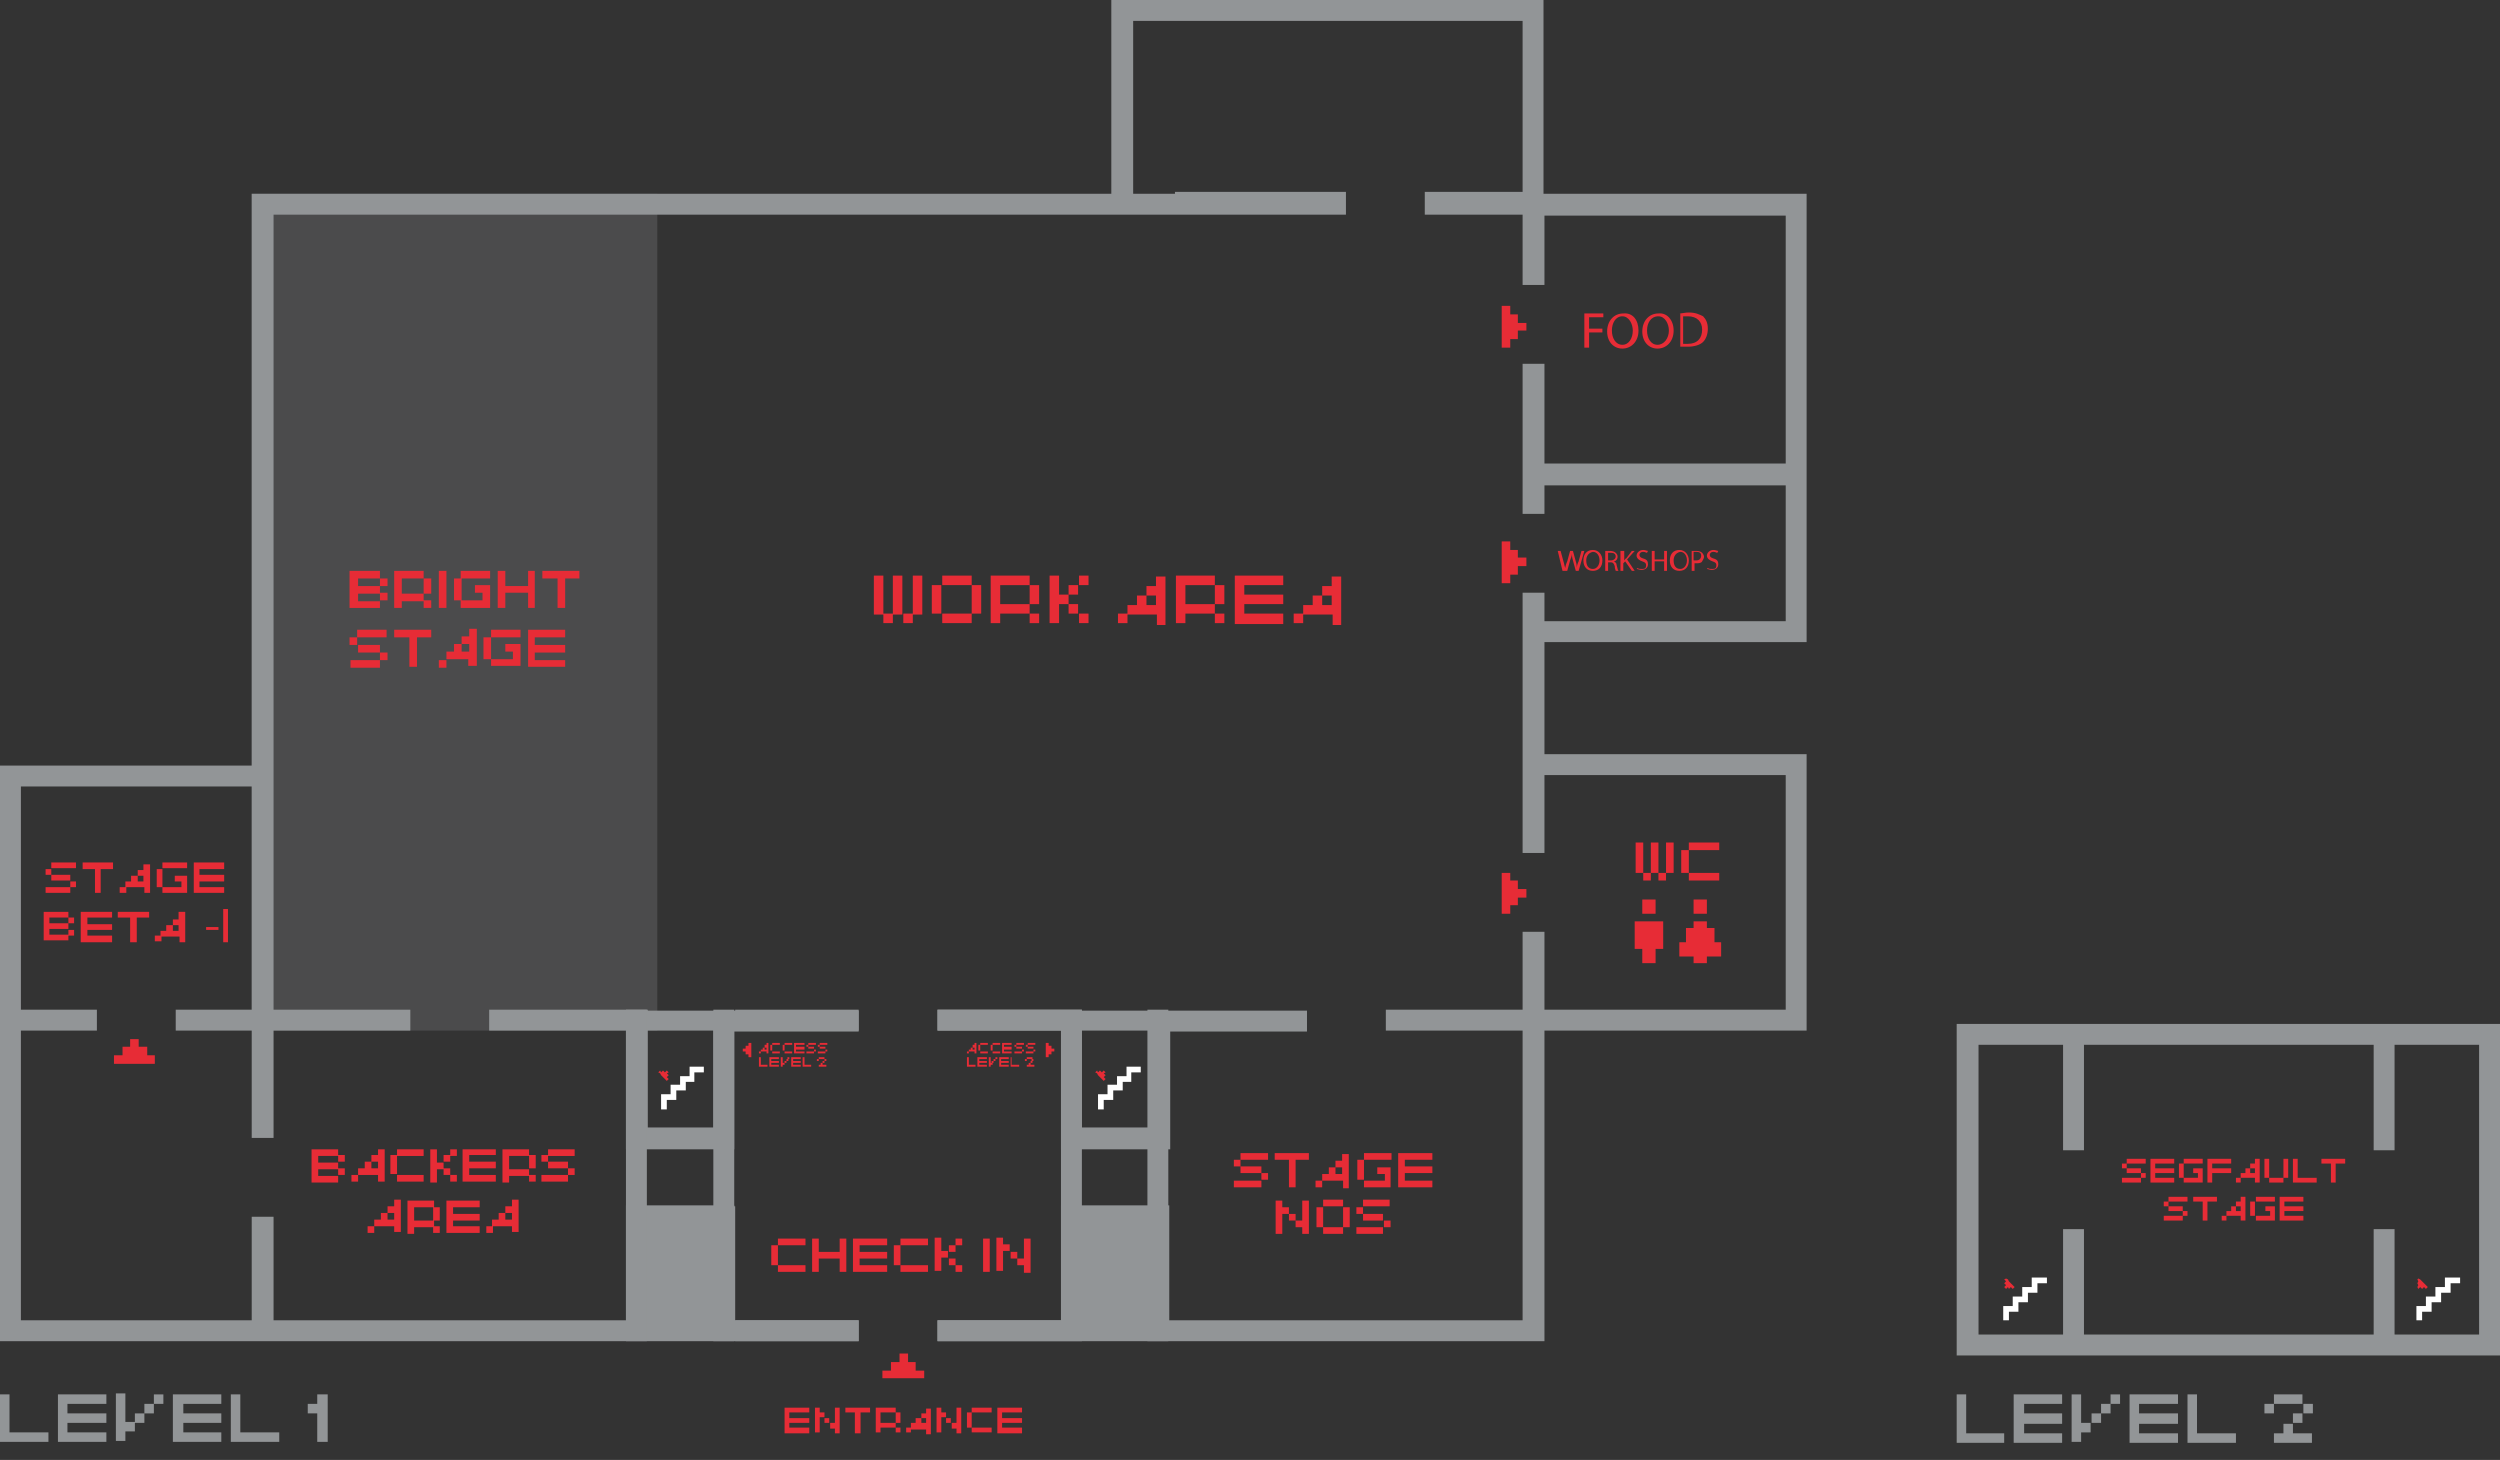 <?xml version="1.0" encoding="utf-8"?>
<!-- Generator: Adobe Illustrator 17.0.0, SVG Export Plug-In . SVG Version: 6.00 Build 0)  -->
<!DOCTYPE svg PUBLIC "-//W3C//DTD SVG 1.0//EN" "http://www.w3.org/TR/2001/REC-SVG-20010904/DTD/svg10.dtd">
<svg version="1.0" id="Layer_1" xmlns="http://www.w3.org/2000/svg" xmlns:xlink="http://www.w3.org/1999/xlink" x="0px" y="0px"
	 width="263.2px" height="153.7px" viewBox="0 0 263.2 153.7" style="enable-background:new 0 0 263.2 153.7;" xml:space="preserve"
	>
<rect x="0" y="0" width="263.2" height="153.7" fill="#333333" stroke="none"/>
<style type="text/css">
	.st0{fill:#929597;}
	.st1{fill:#E72C36;}
	.st2{fill:#FFFFFF;}
	.st3{opacity:0.25;}
	.st4{clip-path:url(#SVGID_2_);}
</style>
<g>
	<polygon class="st0" points="206,151.9 206,146.8 207,146.8 207,150.9 211,150.9 211,151.9 	"/>
</g>
<g>
	<polygon class="st0" points="212,151.9 212,146.8 217.1,146.8 217.1,147.8 213.1,147.8 213.1,148.8 217.1,148.8 217.1,149.9 
		213.1,149.9 213.1,150.9 217.1,150.9 217.1,151.9 	"/>
</g>
<g>
	<path class="st0" d="M218.1,151.9v-5.1h1v3h1v1h-1v1H218.1z M220.2,148.8h1v1h-1V148.8z M221.2,147.8h1v1h-1V147.8z M222.2,146.8h1
		v1h-1V146.8z"/>
</g>
<g>
	<polygon class="st0" points="224.2,151.9 224.2,146.8 229.3,146.8 229.3,147.8 225.2,147.8 225.2,148.8 229.3,148.8 229.3,149.9 
		225.2,149.9 225.2,150.9 229.3,150.9 229.3,151.9 	"/>
</g>
<g>
	<polygon class="st0" points="230.3,151.9 230.3,146.8 231.3,146.8 231.3,150.9 235.4,150.9 235.4,151.9 	"/>
</g>
<g>
	<path class="st0" d="M238.4,147.8h1v1h-1V147.8z M239.4,146.8h3v1h-3V146.8z M239.4,151.9v-1h1v-1h1v1h2v1H239.4z M241.4,148.8h1v1
		h-1V148.8z M242.5,147.8h1v1h-1V147.8z"/>
</g>
<g>
	<path class="st1" d="M227.8,126.5h0.5v0.5h-0.5V126.5z M227.8,128h2v0.5h-2V128z M228.3,126h2v0.5h-2V126z M228.3,127h1.5v0.5h-1.5
		V127z M229.8,127.5h0.5v0.5h-0.5V127.5z"/>
</g>
<g>
	<polygon class="st1" points="231.9,128.5 231.9,126.5 230.9,126.5 230.9,126 233.4,126 233.4,126.5 232.4,126.5 232.4,128.5 	"/>
</g>
<g>
	<path class="st1" d="M233.9,128h0.5v0.5h-0.5V128z M235.9,128.5V128h-1.5v-0.5h0.5V127h0.5v0.5h0.5V127h-0.5v-0.5h0.5V126h0.5v2.5
		H235.9z"/>
</g>
<g>
	<path class="st1" d="M236.9,126.5h0.5v1.5h-0.5V126.5z M237.5,126h2v0.5h-2V126z M237.5,128.5V128h1.5v-0.5h-0.5V127h1v1.5H237.5z"
		/>
</g>
<g>
	<polygon class="st1" points="240,128.5 240,126 242.5,126 242.5,126.5 240.5,126.5 240.5,127 242.5,127 242.5,127.5 240.5,127.5 
		240.5,128 242.5,128 242.5,128.5 	"/>
</g>
<g>
	<path class="st0" d="M261,107.8h-52.8H206v2.2v30.5v2.2h2.2H261h2.2v-2.2V110v-2.2H261z M261,140.5h-8.9v-11.1h-2.2v11.1h-30.5
		v-11.1h-2.2v11.1h-8.9V110h8.9v11.1h2.2V110h30.5v11.1h2.2V110h8.9V140.5z"/>
</g>
<g>
	<polygon class="st2" points="214.5,134.5 213.9,134.5 213.9,135.1 213.9,135.5 213.5,135.5 212.9,135.5 212.9,136.1 212.9,136.5 
		212.5,136.5 212.5,136.5 211.9,136.5 211.9,136.5 211.9,137.1 211.9,137.5 211.5,137.5 210.9,137.5 210.9,138.1 210.9,139 
		211.5,139 211.5,138.1 211.9,138.1 211.9,138.1 212.5,138.1 212.5,138.1 212.5,138.1 212.5,137.1 212.9,137.1 213.5,137.1 
		213.5,137.1 213.5,137.1 213.5,136.1 213.9,136.1 214.5,136.1 214.5,136.1 214.5,135.1 215.5,135.1 215.5,134.5 	"/>
</g>
<g>
	<polygon class="st1" points="211.2,134.9 211,135.1 211.2,135.3 211,135.5 211.2,135.7 211.4,135.5 211.5,135.7 211.7,135.5 
		211.9,135.7 212.1,135.5 211.9,135.3 211.7,135.1 211.5,134.9 211.4,134.7 211.2,134.6 211,134.7 	"/>
</g>
<g>
	<polygon class="st2" points="258,134.5 257.4,134.5 257.4,135.1 257.4,135.5 257,135.5 256.4,135.5 256.4,136.1 256.4,136.5 
		256,136.5 256,136.5 255.4,136.5 255.4,136.5 255.4,137.1 255.4,137.5 255,137.5 254.4,137.5 254.4,138.1 254.4,139 255,139 
		255,138.1 255.4,138.1 255.4,138.1 256,138.1 256,138.1 256,138.1 256,137.1 256.4,137.1 257,137.1 257,137.1 257,137.1 257,136.1 
		257.4,136.1 258,136.1 258,136.1 258,135.1 259,135.1 259,134.5 	"/>
</g>
<g>
	<polygon class="st1" points="254.6,134.9 254.5,135.1 254.6,135.3 254.5,135.5 254.6,135.7 254.8,135.5 255,135.7 255.2,135.5 
		255.4,135.7 255.6,135.5 255.4,135.3 255.2,135.1 255,134.9 254.8,134.7 254.6,134.6 254.5,134.7 	"/>
</g>
<g>
	<path class="st1" d="M223.4,122.5h0.5v0.5h-0.5V122.5z M223.4,124h2v0.5h-2V124z M223.9,122h2v0.5h-2V122z M223.9,123h1.5v0.5h-1.5
		V123z M225.4,123.5h0.5v0.5h-0.5V123.5z"/>
</g>
<g>
	<polygon class="st1" points="226.4,124.5 226.4,122 228.9,122 228.9,122.5 226.9,122.5 226.9,123 228.9,123 228.9,123.5 
		226.9,123.5 226.9,124 228.9,124 228.9,124.5 	"/>
</g>
<g>
	<path class="st1" d="M229.4,122.5h0.5v1.5h-0.5V122.5z M229.9,122h2v0.5h-2V122z M229.9,124.5V124h1.5v-0.5h-0.5V123h1v1.5H229.9z"
		/>
</g>
<g>
	<polygon class="st1" points="232.4,124.5 232.4,122 234.9,122 234.9,122.5 232.9,122.5 232.9,123 234.9,123 234.9,123.5 
		232.9,123.5 232.9,124.5 	"/>
</g>
<g>
	<path class="st1" d="M235.4,124h0.5v0.5h-0.5V124z M235.9,124v-0.5h0.5V123h0.5v0.5h0.5V123h-0.5v-0.5h0.5V122h0.5v2.5h-0.5V124
		H235.9z"/>
</g>
<g>
	<path class="st1" d="M238.4,122h0.5v2h-0.5V122z M238.9,124h1.5v0.5h-1.5V124z M240.4,122h0.5v2h-0.5V122z"/>
</g>
<g>
	<polygon class="st1" points="241.4,124.5 241.4,122 241.9,122 241.9,124 243.9,124 243.9,124.5 	"/>
</g>
<g>
	<polygon class="st1" points="244.4,122.5 244.4,122 246.9,122 246.9,122.5 245.9,122.5 245.9,124.5 245.4,124.5 245.4,122.5 	"/>
</g>
<g>
	<polygon class="st0" points="0,151.8 0,146.8 1,146.8 1,150.8 5.1,150.8 5.1,151.8 	"/>
</g>
<g>
	<polygon class="st0" points="6.1,151.8 6.1,146.8 11.2,146.8 11.2,147.8 7.1,147.8 7.1,148.8 11.2,148.8 11.2,149.8 7.1,149.8 
		7.1,150.8 11.2,150.8 11.2,151.8 	"/>
</g>
<g>
	<path class="st0" d="M12.2,151.8v-5.1h1v3h1v1h-1v1H12.2z M14.2,148.8h1v1h-1V148.8z M15.2,147.8h1v1h-1V147.8z M16.2,146.8h1v1h-1
		V146.8z"/>
</g>
<g>
	<polygon class="st0" points="18.2,151.8 18.2,146.8 23.3,146.8 23.3,147.8 19.3,147.8 19.3,148.8 23.3,148.8 23.3,149.8 
		19.3,149.8 19.3,150.8 23.3,150.8 23.3,151.8 	"/>
</g>
<g>
	<polygon class="st0" points="24.3,151.8 24.3,146.8 25.3,146.8 25.3,150.8 29.4,150.8 29.4,151.8 	"/>
</g>
<g>
	<polygon class="st0" points="32.4,148.8 32.4,147.8 33.4,147.8 33.4,146.8 34.5,146.8 34.5,151.8 33.4,151.8 33.4,148.8 	"/>
</g>
<g>
	<path class="st1" d="M101.8,110.7h0.2v0.2h-0.2V110.7z M102,110.7v-0.2h0.2v-0.2h0.2v0.2h0.2v-0.2h-0.2V110h0.2v-0.2h0.2v1.1h-0.2
		v-0.2H102z"/>
</g>
<g>
	<path class="st1" d="M103,110h0.2v0.6H103V110z M103.2,109.8h0.8v0.2h-0.8V109.8z M103.2,110.7h0.8v0.2h-0.8V110.7z"/>
</g>
<g>
	<path class="st1" d="M104.3,110h0.2v0.6h-0.2V110z M104.5,109.8h0.8v0.2h-0.8V109.8z M104.5,110.7h0.8v0.2h-0.8V110.7z"/>
</g>
<g>
	<polygon class="st1" points="105.5,110.9 105.5,109.8 106.5,109.8 106.5,110 105.7,110 105.7,110.2 106.5,110.2 106.5,110.5 
		105.7,110.5 105.7,110.7 106.5,110.7 106.5,110.9 	"/>
</g>
<g>
	<path class="st1" d="M106.8,110h0.2v0.2h-0.2V110z M106.8,110.7h0.8v0.2h-0.8V110.7z M107,109.8h0.8v0.2H107V109.8z M107,110.2h0.6
		v0.2H107V110.2z M107.6,110.5h0.2v0.2h-0.2V110.5z"/>
</g>
<g>
	<path class="st1" d="M108,110h0.2v0.2H108V110z M108,110.7h0.8v0.2H108V110.7z M108.2,109.8h0.8v0.2h-0.8V109.8z M108.2,110.2h0.6
		v0.2h-0.6V110.2z M108.8,110.5h0.2v0.2h-0.2V110.5z"/>
</g>
<g>
	<polygon class="st1" points="101.8,112.3 101.8,111.3 102,111.3 102,112.1 102.7,112.1 102.7,112.3 	"/>
</g>
<g>
	<polygon class="st1" points="102.9,112.3 102.9,111.3 103.9,111.3 103.9,111.5 103.1,111.5 103.1,111.7 103.9,111.7 103.9,111.9 
		103.1,111.9 103.1,112.1 103.9,112.1 103.9,112.3 	"/>
</g>
<g>
	<path class="st1" d="M104.1,112.3v-1h0.2v0.6h0.2v0.2h-0.2v0.2H104.1z M104.4,111.7h0.2v0.2h-0.2V111.7z M104.6,111.5h0.2v0.2h-0.2
		V111.5z M104.8,111.3h0.2v0.2h-0.2V111.3z"/>
</g>
<g>
	<polygon class="st1" points="105.2,112.3 105.2,111.3 106.2,111.3 106.2,111.5 105.4,111.5 105.4,111.7 106.2,111.7 106.2,111.9 
		105.4,111.9 105.4,112.1 106.2,112.1 106.2,112.3 	"/>
</g>
<g>
	<polygon class="st1" points="106.4,112.3 106.4,111.3 106.5,111.3 106.5,112.1 107.3,112.1 107.3,112.3 	"/>
</g>
<g>
	<path class="st1" d="M107.9,111.5h0.2v0.2h-0.2V111.5z M108.1,111.3h0.6v0.2h-0.6V111.3z M108.1,112.3v-0.2h0.2v-0.2h0.2v0.2h0.4
		v0.2H108.1z M108.5,111.7h0.2v0.2h-0.2V111.7z M108.6,111.5h0.2v0.2h-0.2V111.5z"/>
</g>
<g class="st3">
	<g>
		<defs>
			<rect id="SVGID_1_" x="26.5" y="20.4" width="42.7" height="88.1"/>
		</defs>
		<clipPath id="SVGID_2_">
			<use xlink:href="#SVGID_1_"  style="overflow:visible;"/>
		</clipPath>
		<g class="st4">
			<rect x="26.5" y="20.4" class="st0" width="42.7" height="88.1"/>
		</g>
	</g>
</g>
<g>
	<path class="st1" d="M36.8,64v-3.9H40v0.8h-2.3v0.8H40v0.8h-2.3v0.8H40V64H36.8z M40,60.9h0.8v0.8H40V60.9z M40,62.4h0.8v0.8H40
		V62.4z"/>
</g>
<g>
	<path class="st1" d="M41.5,64v-3.9h3.1v0.8h-2.3v1.6h2.3v0.8h-2.3V64H41.5z M44.6,60.9h0.8v1.6h-0.8V60.9z M44.6,63.2h0.8V64h-0.8
		V63.2z"/>
</g>
<g>
	<rect x="46.2" y="60.1" class="st1" width="0.8" height="3.9"/>
</g>
<g>
	<path class="st1" d="M47.8,60.9h0.8v2.3h-0.8V60.9z M48.5,60.1h3.1v0.8h-3.1V60.1z M48.5,64v-0.8h2.3v-0.8h-0.8v-0.8h1.6V64H48.5z"
		/>
</g>
<g>
	<polygon class="st1" points="52.4,64 52.4,60.1 53.2,60.1 53.2,61.7 55.6,61.7 55.6,60.1 56.3,60.1 56.3,64 55.6,64 55.6,62.4 
		53.2,62.4 53.2,64 	"/>
</g>
<g>
	<polygon class="st1" points="58.7,64 58.7,60.9 57.1,60.9 57.1,60.1 61,60.1 61,60.9 59.5,60.9 59.5,64 	"/>
</g>
<g>
	<path class="st1" d="M36.8,67.1h0.8v0.8h-0.8V67.1z M36.8,69.5H40v0.8h-3.1V69.5z M37.6,66.3h3.1v0.8h-3.1V66.3z M37.6,67.9H40v0.8
		h-2.3V67.9z M40,68.7h0.8v0.8H40V68.7z"/>
</g>
<g>
	<polygon class="st1" points="43.1,70.2 43.1,67.1 41.5,67.1 41.5,66.3 45.4,66.3 45.4,67.1 43.9,67.1 43.9,70.2 	"/>
</g>
<g>
	<path class="st1" d="M46.2,69.5H47v0.8h-0.8V69.5z M49.3,70.2v-0.8H47v-0.8h0.8v-0.8h0.8v0.8h0.8v-0.8h-0.8v-0.8h0.8v-0.8h0.8v3.9
		H49.3z"/>
</g>
<g>
	<path class="st1" d="M50.9,67.1h0.8v2.3h-0.8V67.1z M51.7,66.3h3.1v0.8h-3.1V66.3z M51.7,70.2v-0.8H54v-0.8h-0.8v-0.8h1.6v2.3H51.7
		z"/>
</g>
<g>
	<polygon class="st1" points="55.6,70.2 55.6,66.3 59.5,66.3 59.5,67.1 56.3,67.1 56.3,67.9 59.5,67.9 59.5,68.7 56.3,68.7 
		56.3,69.5 59.5,69.5 59.5,70.2 	"/>
</g>
<g>
	<path class="st1" d="M92,60.6h1v4.1h-1V60.6z M93,64.6h1v1h-1V64.6z M94,60.6h1v4.1h-1V60.6z M95.1,64.6h1v1h-1V64.6z M96.1,60.6h1
		v4.1h-1V60.6z"/>
</g>
<g>
	<path class="st1" d="M98.1,61.6h1v3h-1V61.6z M99.2,60.6h3.1v1h-3.1V60.6z M99.2,64.6h3.1v1h-3.1V64.6z M102.3,61.6h1v3h-1V61.6z"
		/>
</g>
<g>
	<path class="st1" d="M104.3,65.7v-5.1h4.1v1h-3.1v2h3.1v1h-3.1v1H104.3z M108.4,61.6h1v2h-1V61.6z M108.4,64.6h1v1h-1V64.6z"/>
</g>
<g>
	<path class="st1" d="M110.5,65.7v-5.1h1v2h1v1h-1v2H110.5z M112.5,61.6h1v1h-1V61.6z M112.5,63.6h1v1h-1V63.6z M113.6,60.6h1v1h-1
		V60.6z M113.6,64.6h1v1h-1V64.6z"/>
</g>
<g>
	<path class="st1" d="M117.7,64.6h1v1h-1V64.6z M121.8,65.7v-1h-3.1v-1h1v-1h1v1h1v-1h-1v-1h1v-1h1v5.1H121.8z"/>
</g>
<g>
	<path class="st1" d="M123.8,65.7v-5.1h4.1v1h-3.1v2h3.1v1h-3.1v1H123.8z M127.9,61.6h1v2h-1V61.6z M127.9,64.6h1v1h-1V64.6z"/>
</g>
<g>
	<polygon class="st1" points="130,65.7 130,60.6 135.1,60.6 135.1,61.6 131,61.6 131,62.6 135.1,62.6 135.1,63.6 131,63.6 131,64.6 
		135.1,64.6 135.1,65.7 	"/>
</g>
<g>
	<path class="st1" d="M136.2,64.6h1v1h-1V64.6z M140.3,65.7v-1h-3.1v-1h1v-1h1v1h1v-1h-1v-1h1v-1h1v5.1H140.3z"/>
</g>
<g>
	<path class="st1" d="M129.9,122.1h0.7v0.7h-0.7V122.1z M129.9,124.3h2.9v0.7h-2.9V124.3z M130.6,121.4h2.9v0.7h-2.9V121.4z
		 M130.6,122.8h2.2v0.7h-2.2V122.8z M132.8,123.5h0.7v0.7h-0.7V123.5z"/>
</g>
<g>
	<polygon class="st1" points="135.7,125 135.7,122.1 134.2,122.1 134.2,121.4 137.8,121.4 137.8,122.1 136.4,122.1 136.4,125 	"/>
</g>
<g>
	<path class="st1" d="M138.5,124.3h0.7v0.7h-0.7V124.3z M141.4,125v-0.7h-2.2v-0.7h0.7v-0.7h0.7v0.7h0.7v-0.7h-0.7v-0.7h0.7v-0.7
		h0.7v3.6H141.4z"/>
</g>
<g>
	<path class="st1" d="M142.9,122.1h0.7v2.1h-0.7V122.1z M143.6,121.4h2.9v0.7h-2.9V121.4z M143.6,125v-0.7h2.2v-0.7H145v-0.7h1.4
		v2.1H143.6z"/>
</g>
<g>
	<polygon class="st1" points="147.2,125 147.2,121.4 150.8,121.4 150.8,122.1 147.9,122.1 147.9,122.8 150.8,122.8 150.8,123.5 
		147.9,123.5 147.9,124.3 150.8,124.3 150.8,125 	"/>
</g>
<g>
	<path class="st1" d="M81.2,131.1h0.7v2.1h-0.7V131.1z M81.9,130.4h2.9v0.7h-2.9V130.4z M81.9,133.2h2.9v0.7h-2.9V133.2z"/>
</g>
<g>
	<polygon class="st1" points="85.5,133.9 85.5,130.4 86.2,130.4 86.2,131.8 88.4,131.8 88.4,130.4 89.1,130.4 89.1,133.9 
		88.4,133.9 88.4,132.5 86.2,132.5 86.2,133.9 	"/>
</g>
<g>
	<polygon class="st1" points="89.8,133.9 89.8,130.4 93.4,130.4 93.4,131.1 90.5,131.1 90.5,131.8 93.4,131.8 93.4,132.5 
		90.5,132.5 90.5,133.2 93.4,133.2 93.4,133.9 	"/>
</g>
<g>
	<path class="st1" d="M94.1,131.1h0.7v2.1h-0.7V131.1z M94.8,130.4h2.9v0.7h-2.9V130.4z M94.8,133.2h2.9v0.7h-2.9V133.2z"/>
</g>
<g>
	<path class="st1" d="M98.4,133.9v-3.6h0.7v1.4h0.7v0.7h-0.7v1.4H98.4z M99.9,131.1h0.7v0.7h-0.7V131.1z M99.9,132.5h0.7v0.7h-0.7
		V132.5z M100.6,130.4h0.7v0.7h-0.7V130.4z M100.6,133.2h0.7v0.7h-0.7V133.2z"/>
</g>
<g>
	<rect x="103.5" y="130.4" class="st1" width="0.7" height="3.5"/>
</g>
<g>
	<path class="st1" d="M104.9,133.9v-3.6h0.7v0.7h0.7v0.7h-0.7v2.1H104.9z M106.4,131.8h0.7v0.7h-0.7V131.8z M107.8,133.9v-0.7h-0.7
		v-0.7h0.7v-2.1h0.7v3.6H107.8z"/>
</g>
<g>
	<path class="st1" d="M32.8,124.4V121h2.8v0.7h-2.1v0.7h2.1v0.7h-2.1v0.7h2.1v0.7H32.8z M35.6,121.6h0.7v0.7h-0.7V121.6z M35.6,123
		h0.7v0.7h-0.7V123z"/>
</g>
<g>
	<path class="st1" d="M37,123.7h0.7v0.7H37V123.7z M39.8,124.4v-0.7h-2.1V123h0.7v-0.7h0.7v0.7h0.7v-0.7h-0.7v-0.7h0.7V121h0.7v3.4
		H39.8z"/>
</g>
<g>
	<path class="st1" d="M41.1,121.6h0.7v2h-0.7V121.6z M41.8,121h2.8v0.7h-2.8V121z M41.8,123.7h2.8v0.7h-2.8V123.7z"/>
</g>
<g>
	<path class="st1" d="M45.3,124.4V121H46v1.4h0.7v0.7H46v1.4H45.3z M46.7,121.6h0.7v0.7h-0.7V121.6z M46.7,123h0.7v0.7h-0.7V123z
		 M47.4,121h0.7v0.7h-0.7V121z M47.4,123.7h0.7v0.7h-0.7V123.7z"/>
</g>
<g>
	<polygon class="st1" points="48.7,124.4 48.7,121 52.2,121 52.2,121.6 49.4,121.6 49.4,122.3 52.2,122.3 52.2,123 49.4,123 
		49.4,123.7 52.2,123.7 52.2,124.4 	"/>
</g>
<g>
	<path class="st1" d="M52.9,124.4V121h2.8v0.7h-2.1v1.4h2.1v0.7h-2.1v0.7H52.9z M55.7,121.6h0.7v1.4h-0.7V121.6z M55.7,123.7h0.7
		v0.7h-0.7V123.7z"/>
</g>
<g>
	<path class="st1" d="M57,121.6h0.7v0.7H57V121.6z M57,123.7h2.8v0.7H57V123.7z M57.7,121h2.8v0.7h-2.8V121z M57.7,122.3h2.1v0.7
		h-2.1V122.3z M59.8,123h0.7v0.7h-0.7V123z"/>
</g>
<g>
	<path class="st1" d="M38.7,129.1h0.7v0.7h-0.7V129.1z M41.5,129.8v-0.7h-2.1v-0.7h0.7v-0.7h0.7v0.7h0.7v-0.7h-0.7v-0.7h0.7v-0.7
		h0.7v3.4H41.5z"/>
</g>
<g>
	<path class="st1" d="M42.9,129.8v-3.4h2.8v0.7h-2.1v1.4h2.1v0.7h-2.1v0.7H42.9z M45.6,127.1h0.7v1.4h-0.7V127.1z M45.6,129.1h0.7
		v0.7h-0.7V129.1z"/>
</g>
<g>
	<polygon class="st1" points="47,129.8 47,126.4 50.5,126.4 50.5,127.1 47.7,127.1 47.7,127.8 50.5,127.8 50.5,128.5 47.7,128.5 
		47.7,129.1 50.5,129.1 50.5,129.8 	"/>
</g>
<g>
	<path class="st1" d="M51.2,129.1h0.7v0.7h-0.7V129.1z M53.9,129.8v-0.7h-2.1v-0.7h0.7v-0.7h0.7v0.7h0.7v-0.7h-0.7v-0.7h0.7v-0.7
		h0.7v3.4H53.9z"/>
</g>
<g>
	<path class="st0" d="M113.9,106.3H98.7v2.2h13V121h11.5v-12.4h14.4v-2.2h-16.7H113.9z M120.9,118.7h-7v-10.2h7V118.7z"/>
</g>
<g>
	<path class="st0" d="M68.2,106.3H51.5v2.2h14.4V121h11.4v-12.4h13.1v-2.2H75.1H68.2z M75.1,118.7h-6.9v-10.2h6.9V118.7z"/>
</g>
<g>
	<path class="st1" d="M172.2,88.7h0.8v3.2h-0.8V88.7z M173,91.9h0.8v0.8H173V91.9z M173.8,88.7h0.8v3.2h-0.8V88.7z M174.6,91.9h0.8
		v0.8h-0.8V91.9z M175.4,88.7h0.8v3.2h-0.8V88.7z"/>
</g>
<g>
	<path class="st1" d="M177,89.5h0.8v2.4H177V89.5z M177.8,88.7h3.2v0.8h-3.2V88.7z M177.8,91.9h3.2v0.8h-3.2V91.9z"/>
</g>
<g>
	<polygon class="st1" points="173.6,97 172.9,97 172.1,97 172.1,97.7 172.1,98.4 172.1,99.2 172.1,99.9 172.9,99.9 172.9,100.7 
		172.9,101.4 173.6,101.4 174.3,101.4 174.3,100.7 174.3,99.9 175.1,99.9 175.1,99.2 175.1,98.4 175.1,97.7 175.1,97 174.3,97 	"/>
</g>
<g>
	<polygon class="st1" points="174.3,96.2 174.3,95.5 174.3,94.7 173.6,94.7 172.9,94.7 172.9,95.5 172.9,96.2 173.6,96.2 	"/>
</g>
<g>
	<polygon class="st1" points="179.7,96.2 179.7,95.5 179.7,94.7 179,94.7 178.3,94.7 178.3,95.5 178.3,96.2 179,96.2 	"/>
</g>
<g>
	<polygon class="st1" points="180.5,99.2 180.5,98.4 180.5,97.7 179.7,97.7 179.7,97 179,97 178.3,97 178.3,97.7 177.5,97.7 
		177.5,98.4 177.5,99.2 176.8,99.2 176.8,99.9 176.8,100.7 177.5,100.7 178.3,100.7 178.3,101.4 179,101.4 179.7,101.4 179.7,100.7 
		180.5,100.7 181.2,100.7 181.2,99.9 181.2,99.2 	"/>
</g>
<g>
	<polygon class="st2" points="73.1,112.3 72.6,112.3 72.6,112.9 72.6,113.3 72.2,113.3 71.6,113.3 71.6,113.9 71.6,114.2 
		71.2,114.2 71.2,114.2 70.6,114.2 70.6,114.2 70.6,114.8 70.6,115.2 70.2,115.2 69.6,115.2 69.6,115.8 69.6,116.8 70.2,116.8 
		70.2,115.8 70.6,115.8 70.6,115.8 71.1,115.8 71.2,115.8 71.2,115.8 71.2,114.8 71.6,114.8 72.1,114.8 72.1,114.8 72.2,114.8 
		72.2,113.9 72.6,113.9 73.1,113.9 73.1,113.9 73.1,112.9 74.1,112.9 74.1,112.3 	"/>
</g>
<g>
	<polygon class="st1" points="70.2,113.4 70.4,113.2 70.2,113 70.4,112.9 70.2,112.7 70,112.9 69.8,112.7 69.6,112.9 69.5,112.7 
		69.3,112.9 69.5,113 69.6,113.2 69.8,113.4 70,113.6 70.2,113.8 70.4,113.6 	"/>
</g>
<g>
	<polygon class="st2" points="119.1,112.3 118.6,112.3 118.6,112.9 118.6,113.3 118.2,113.3 117.6,113.3 117.6,113.9 117.6,114.2 
		117.2,114.2 117.2,114.2 116.6,114.2 116.6,114.2 116.6,114.8 116.6,115.2 116.2,115.2 115.6,115.2 115.6,115.8 115.6,116.8 
		116.2,116.8 116.2,115.8 116.6,115.8 116.6,115.8 117.1,115.8 117.2,115.8 117.2,115.8 117.2,114.8 117.6,114.8 118.1,114.8 
		118.1,114.8 118.2,114.8 118.2,113.9 118.6,113.9 119.1,113.9 119.1,113.9 119.1,112.9 120.1,112.9 120.1,112.3 	"/>
</g>
<g>
	<polygon class="st1" points="116.2,113.4 116.4,113.2 116.2,113 116.4,112.9 116.2,112.7 116,112.9 115.8,112.7 115.6,112.9 
		115.5,112.7 115.3,112.9 115.5,113 115.6,113.2 115.8,113.4 116,113.6 116.2,113.8 116.4,113.6 	"/>
</g>
<g>
	<path class="st1" d="M4.8,91.5h0.6v0.6H4.8V91.5z M4.8,93.4h2.6V94H4.8V93.4z M5.4,90.8H8v0.6H5.4V90.8z M5.4,92.1h2v0.6h-2V92.1z
		 M7.4,92.8H8v0.6H7.4V92.8z"/>
</g>
<g>
	<polygon class="st1" points="10,94 10,91.5 8.7,91.5 8.7,90.8 11.9,90.8 11.9,91.5 10.6,91.5 10.6,94 	"/>
</g>
<g>
	<path class="st1" d="M12.6,93.4h0.7V94h-0.7V93.4z M15.2,94v-0.6h-2v-0.6h0.6v-0.6h0.7v0.6h0.6v-0.6h-0.6v-0.6h0.6v-0.6h0.7V94
		H15.2z"/>
</g>
<g>
	<path class="st1" d="M16.5,91.5h0.6v1.9h-0.6V91.5z M17.1,90.8h2.6v0.6h-2.6V90.8z M17.1,94v-0.6h2v-0.6h-0.7v-0.6h1.3V94H17.1z"/>
</g>
<g>
	<polygon class="st1" points="20.4,94 20.4,90.8 23.6,90.8 23.6,91.5 21,91.5 21,92.1 23.6,92.1 23.6,92.8 21,92.8 21,93.4 
		23.6,93.4 23.6,94 	"/>
</g>
<g>
	<path class="st1" d="M4.6,99.2V96h2.6v0.6h-2v0.6h2v0.6h-2v0.6h2v0.6H4.6z M7.2,96.6h0.6v0.6H7.2V96.6z M7.2,97.9h0.6v0.6H7.2V97.9
		z"/>
</g>
<g>
	<polygon class="st1" points="8.5,99.2 8.5,96 11.8,96 11.8,96.6 9.2,96.6 9.2,97.3 11.8,97.3 11.8,97.9 9.2,97.9 9.2,98.5 
		11.8,98.5 11.8,99.2 	"/>
</g>
<g>
	<polygon class="st1" points="13.7,99.2 13.7,96.6 12.4,96.6 12.4,96 15.7,96 15.7,96.6 14.4,96.6 14.4,99.2 	"/>
</g>
<g>
	<path class="st1" d="M16.3,98.5H17v0.6h-0.7V98.5z M18.9,99.2v-0.6h-2v-0.6h0.6v-0.6h0.7v0.6h0.6v-0.6h-0.6v-0.6h0.6V96h0.7v3.2
		H18.9z"/>
</g>
<g>
	<rect x="21.7" y="97.6" class="st1" width="1.3" height="0.3"/>
</g>
<g>
	<rect x="23.5" y="95.7" class="st1" width="0.5" height="3.5"/>
</g>
<g>
	<polygon class="st1" points="82.6,150.9 82.6,148.2 85.2,148.2 85.2,148.7 83.1,148.7 83.1,149.3 85.2,149.3 85.2,149.8 
		83.1,149.8 83.1,150.3 85.2,150.3 85.2,150.9 	"/>
</g>
<g>
	<path class="st1" d="M87.4,150.3v-0.5h0.5v-1.6h0.5v2.7h-0.5v-0.5H87.4z M86.8,149.3h0.5v0.5h-0.5V149.3z M85.8,150.9v-2.7h0.5v0.5
		h0.5v0.5h-0.5v1.6H85.8z"/>
</g>
<g>
	<polygon class="st1" points="89,148.7 89,148.2 91.6,148.2 91.6,148.7 90.6,148.7 90.6,150.9 90,150.9 90,148.7 	"/>
</g>
<g>
	<path class="st1" d="M94.3,150.3h0.5v0.5h-0.5V150.3z M94.3,148.7h0.5v1.1h-0.5V148.7z M92.2,150.9v-2.7h2.1v0.5h-1.6v1.1h1.6v0.5
		h-1.6v0.5H92.2z"/>
</g>
<g>
	<path class="st1" d="M95.9,150.3v-0.5h0.5v-0.5H97v0.5h0.5v-0.5H97v-0.5h0.5v-0.5H98v2.7h-0.5v-0.5H95.9z M95.4,150.3h0.5v0.5h-0.5
		V150.3z"/>
</g>
<g>
	<path class="st1" d="M100.2,150.3v-0.5h0.5v-1.6h0.5v2.7h-0.5v-0.5H100.2z M99.6,149.3h0.5v0.5h-0.5V149.3z M98.6,150.9v-2.7h0.5
		v0.5h0.5v0.5h-0.5v1.6H98.6z"/>
</g>
<g>
	<path class="st1" d="M102.3,150.3h2.1v0.5h-2.1V150.3z M102.3,148.2h2.1v0.5h-2.1V148.2z M101.8,148.7h0.5v1.6h-0.5V148.7z"/>
</g>
<g>
	<polygon class="st1" points="105,150.9 105,148.2 107.6,148.2 107.6,148.7 105.5,148.7 105.5,149.3 107.6,149.3 107.6,149.8 
		105.5,149.8 105.5,150.3 107.6,150.3 107.6,150.9 	"/>
</g>
<g>
	<polygon class="st1" points="96.4,144.3 96.4,143.4 95.6,143.4 95.6,142.5 94.7,142.5 94.7,143.4 93.8,143.4 93.8,144.3 
		92.9,144.3 92.9,145.1 93.8,145.1 94.7,145.1 95.6,145.1 96.4,145.1 97.3,145.1 97.3,144.3 	"/>
</g>
<g>
	<polygon class="st1" points="159,95.3 159.8,95.3 159.8,94.5 160.7,94.5 160.7,93.6 159.8,93.6 159.8,92.7 159,92.7 159,91.9 
		158.1,91.9 158.1,92.7 158.1,93.6 158.1,94.5 158.1,95.3 158.1,96.2 159,96.2 	"/>
</g>
<g>
	<polygon class="st1" points="110.4,111 110.7,111 110.7,110.7 111,110.7 111,110.4 110.7,110.4 110.7,110.1 110.4,110.1 
		110.4,109.8 110.1,109.8 110.1,110.1 110.1,110.4 110.1,110.7 110.1,111 110.1,111.3 110.4,111.3 	"/>
</g>
<g>
	<path class="st1" d="M79.9,110.7h0.2v0.2h-0.2V110.7z M80.1,110.7v-0.2h0.2v-0.2h0.2v0.2h0.2v-0.2h-0.2V110h0.2v-0.2h0.2v1.1h-0.2
		v-0.2H80.1z"/>
</g>
<g>
	<path class="st1" d="M81.1,110h0.2v0.6h-0.2V110z M81.3,109.8h0.8v0.2h-0.8V109.8z M81.3,110.7h0.8v0.2h-0.8V110.7z"/>
</g>
<g>
	<path class="st1" d="M82.4,110h0.2v0.6h-0.2V110z M82.6,109.8h0.8v0.2h-0.8V109.8z M82.6,110.7h0.8v0.2h-0.8V110.7z"/>
</g>
<g>
	<polygon class="st1" points="83.6,110.9 83.6,109.8 84.7,109.8 84.7,110 83.8,110 83.8,110.2 84.7,110.2 84.7,110.5 83.8,110.5 
		83.8,110.7 84.7,110.7 84.7,110.9 	"/>
</g>
<g>
	<path class="st1" d="M84.9,110h0.2v0.2h-0.2V110z M84.9,110.7h0.8v0.2h-0.8V110.7z M85.1,109.8h0.8v0.2h-0.8V109.8z M85.1,110.2
		h0.6v0.2h-0.6V110.2z M85.7,110.5h0.2v0.2h-0.2V110.5z"/>
</g>
<g>
	<path class="st1" d="M86.1,110h0.2v0.2h-0.2V110z M86.1,110.7h0.8v0.2h-0.8V110.7z M86.3,109.8h0.8v0.2h-0.8V109.8z M86.3,110.2
		h0.6v0.2h-0.6V110.2z M86.9,110.5h0.2v0.2h-0.2V110.5z"/>
</g>
<g>
	<polygon class="st1" points="79.9,112.3 79.9,111.3 80.1,111.3 80.1,112.1 80.8,112.1 80.8,112.3 	"/>
</g>
<g>
	<polygon class="st1" points="81,112.3 81,111.3 82,111.3 82,111.5 81.2,111.5 81.2,111.7 82,111.7 82,111.9 81.2,111.9 81.2,112.1 
		82,112.1 82,112.3 	"/>
</g>
<g>
	<path class="st1" d="M82.2,112.3v-1h0.2v0.6h0.2v0.2h-0.2v0.2H82.2z M82.6,111.7h0.2v0.2h-0.2V111.7z M82.8,111.5h0.2v0.2h-0.2
		V111.5z M82.9,111.3h0.2v0.2h-0.2V111.3z"/>
</g>
<g>
	<polygon class="st1" points="83.3,112.3 83.3,111.3 84.3,111.3 84.3,111.5 83.5,111.5 83.5,111.7 84.3,111.7 84.3,111.9 
		83.5,111.9 83.5,112.1 84.3,112.1 84.3,112.3 	"/>
</g>
<g>
	<polygon class="st1" points="84.5,112.3 84.5,111.3 84.7,111.3 84.7,112.1 85.4,112.1 85.4,112.3 	"/>
</g>
<g>
	<path class="st1" d="M86,111.5h0.2v0.2H86V111.5z M86.2,111.3h0.6v0.2h-0.6V111.3z M86.2,112.3v-0.2h0.2v-0.2h0.2v0.2H87v0.2H86.2z
		 M86.6,111.7h0.2v0.2h-0.2V111.7z M86.8,111.5H87v0.2h-0.2V111.5z"/>
</g>
<g>
	<polygon class="st1" points="78.8,110.1 78.5,110.1 78.5,110.4 78.2,110.4 78.2,110.7 78.5,110.7 78.5,111 78.8,111 78.8,111.3 
		79.1,111.3 79.1,111 79.1,110.7 79.1,110.4 79.1,110.1 79.1,109.8 78.8,109.8 	"/>
</g>
<g>
	<polygon class="st1" points="159,60.5 159.8,60.5 159.8,59.6 160.7,59.6 160.7,58.7 159.8,58.7 159.8,57.9 159,57.9 159,57 
		158.1,57 158.1,57.9 158.1,58.7 158.1,59.6 158.1,60.5 158.1,61.4 159,61.4 	"/>
</g>
<g>
	<polygon class="st1" points="159,35.7 159.8,35.7 159.8,34.8 160.7,34.8 160.7,34 159.8,34 159.8,33.1 159,33.1 159,32.2 
		158.1,32.2 158.1,33.1 158.1,34 158.1,34.8 158.1,35.7 158.1,36.6 159,36.6 	"/>
</g>
<g>
	<polygon class="st1" points="15.5,111.1 15.5,110.2 14.6,110.2 14.6,109.4 13.7,109.4 13.7,110.2 12.9,110.2 12.9,111.1 12,111.1 
		12,112 12.9,112 13.7,112 14.6,112 15.5,112 16.3,112 16.3,111.1 	"/>
</g>
<g>
	<polygon class="st0" points="162.6,20.4 162.6,20.4 162.5,20.4 162.5,0 126.2,0 123.7,0 117,0 117,20.4 26.5,20.4 26.5,80.6 
		0,80.6 0,106.3 0,108.5 0,141.2 26.5,141.2 28.8,141.2 65.9,141.2 68.2,141.2 75.1,141.2 77.4,141.2 90.4,141.2 90.4,139 77.4,139 
		77.4,127 77.3,127 77.3,126.9 65.9,126.9 65.9,127 65.9,139 28.8,139 28.8,128.1 26.5,128.1 26.5,139 2.2,139 2.2,108.5 
		10.2,108.5 10.2,106.3 2.2,106.3 2.2,82.8 26.5,82.8 26.5,106.3 18.5,106.3 18.5,108.5 26.5,108.5 26.5,119.8 28.8,119.8 
		28.8,108.5 43.2,108.5 43.2,106.3 28.8,106.3 28.8,80.6 28.8,22.6 67,22.6 126.2,22.6 141.7,22.6 141.7,22.5 141.7,20.4 
		141.7,20.2 126.2,20.2 123.7,20.2 123.7,20.4 119.3,20.4 119.3,2.2 123.7,2.2 126.2,2.2 141.7,2.2 160.3,2.2 160.3,20.2 150,20.2 
		150,20.4 150,22.5 150,22.6 160.3,22.6 160.3,30 162.6,30 162.6,22.7 188,22.7 188,48.8 162.6,48.8 162.6,38.3 160.3,38.3 
		160.3,48.9 160.3,51 160.3,54.1 162.6,54.1 162.6,51.1 188,51.1 188,65.4 162.6,65.4 162.6,62.4 160.3,62.4 160.3,67.6 160.3,79.4 
		160.3,79.4 160.3,89.8 160.3,89.8 162.6,89.8 162.6,89.8 162.6,81.6 188,81.6 188,106.3 162.6,106.3 162.6,98.1 162.6,98.1 
		160.3,98.1 160.3,98.1 160.3,106.3 145.9,106.3 145.9,108.5 160.3,108.5 160.3,108.5 160.3,139 123.1,139 123.1,126.9 111.7,126.9 
		111.7,127 111.7,127 111.7,139 98.7,139 98.7,141.2 111.7,141.2 113.9,141.2 120.9,141.2 123.1,141.2 162.6,141.2 162.6,108.5 
		190.2,108.5 190.2,79.4 162.6,79.4 162.6,67.6 190.2,67.6 190.2,51 190.2,48.9 190.2,20.4 	"/>
</g>
<g>
	<path class="st1" d="M164.5,60.1L164,58h0.3l0.3,1.1c0.1,0.3,0.1,0.5,0.2,0.7h0c0-0.2,0.1-0.5,0.2-0.7l0.3-1.1h0.3l0.3,1.1
		c0.1,0.3,0.1,0.5,0.1,0.7h0c0-0.2,0.1-0.5,0.2-0.7l0.3-1.1h0.3l-0.6,2.1h-0.3l-0.3-1.1c-0.1-0.3-0.1-0.5-0.1-0.7h0
		c0,0.2-0.1,0.4-0.2,0.7l-0.3,1.1H164.5z"/>
	<path class="st1" d="M168.7,59c0,0.7-0.4,1.1-1,1.1c-0.6,0-1-0.4-1-1.1c0-0.7,0.4-1.1,1-1.1C168.3,57.9,168.7,58.4,168.7,59z
		 M167,59c0,0.5,0.2,0.9,0.7,0.9c0.4,0,0.7-0.4,0.7-0.9c0-0.4-0.2-0.9-0.7-0.9C167.2,58.2,167,58.6,167,59z"/>
	<path class="st1" d="M169,58c0.1,0,0.3,0,0.5,0c0.3,0,0.5,0.1,0.6,0.2c0.1,0.1,0.2,0.2,0.2,0.4c0,0.3-0.2,0.5-0.4,0.5v0
		c0.2,0.1,0.3,0.2,0.3,0.4c0.1,0.3,0.1,0.5,0.2,0.6h-0.3c0-0.1-0.1-0.2-0.1-0.5c-0.1-0.3-0.2-0.4-0.4-0.4h-0.3v0.9H169V58z
		 M169.3,59h0.3c0.3,0,0.5-0.2,0.5-0.4c0-0.3-0.2-0.4-0.5-0.4c-0.1,0-0.2,0-0.3,0V59z"/>
	<path class="st1" d="M170.7,58h0.3v1h0c0.1-0.1,0.1-0.2,0.2-0.2l0.6-0.8h0.3l-0.8,0.9l0.8,1.2h-0.3l-0.7-1l-0.2,0.2v0.8h-0.3V58z"
		/>
	<path class="st1" d="M172.4,59.8c0.1,0.1,0.3,0.1,0.5,0.1c0.3,0,0.4-0.1,0.4-0.4c0-0.2-0.1-0.3-0.4-0.4c-0.3-0.1-0.6-0.3-0.6-0.6
		c0-0.3,0.3-0.6,0.7-0.6c0.2,0,0.4,0.1,0.5,0.1l-0.1,0.2c-0.1,0-0.2-0.1-0.4-0.1c-0.3,0-0.4,0.2-0.4,0.3c0,0.2,0.1,0.3,0.4,0.4
		c0.4,0.1,0.5,0.3,0.5,0.6c0,0.3-0.2,0.6-0.7,0.6c-0.2,0-0.4-0.1-0.5-0.1L172.4,59.8z"/>
	<path class="st1" d="M174.2,58v0.9h1V58h0.3v2.1h-0.3v-1h-1v1h-0.3V58H174.2z"/>
	<path class="st1" d="M177.8,59c0,0.7-0.4,1.1-1,1.1c-0.6,0-1-0.4-1-1.1c0-0.7,0.4-1.1,1-1.1C177.4,57.9,177.8,58.4,177.8,59z
		 M176.2,59c0,0.5,0.2,0.9,0.7,0.9c0.4,0,0.7-0.4,0.7-0.9c0-0.4-0.2-0.9-0.7-0.9C176.4,58.2,176.2,58.6,176.2,59z"/>
	<path class="st1" d="M178.1,58c0.1,0,0.3,0,0.5,0c0.3,0,0.5,0.1,0.6,0.2c0.1,0.1,0.2,0.3,0.2,0.4c0,0.2-0.1,0.3-0.2,0.5
		c-0.1,0.2-0.4,0.2-0.6,0.2c-0.1,0-0.2,0-0.2,0v0.8h-0.3V58z M178.4,59c0.1,0,0.1,0,0.2,0c0.3,0,0.5-0.2,0.5-0.5
		c0-0.3-0.2-0.4-0.5-0.4c-0.1,0-0.2,0-0.3,0V59z"/>
	<path class="st1" d="M179.8,59.8c0.1,0.1,0.3,0.1,0.5,0.1c0.3,0,0.4-0.1,0.4-0.4c0-0.2-0.1-0.3-0.4-0.4c-0.3-0.1-0.6-0.3-0.6-0.6
		c0-0.3,0.3-0.6,0.7-0.6c0.2,0,0.4,0.1,0.5,0.1l-0.1,0.2c-0.1,0-0.2-0.1-0.4-0.1c-0.3,0-0.4,0.2-0.4,0.3c0,0.2,0.1,0.3,0.4,0.4
		c0.4,0.1,0.5,0.3,0.5,0.6c0,0.3-0.2,0.6-0.7,0.6c-0.2,0-0.4-0.1-0.5-0.1L179.8,59.8z"/>
</g>
<g>
	<path class="st1" d="M166.9,33h1.9v0.4h-1.5v1.2h1.4V35h-1.4v1.6h-0.5V33z"/>
	<path class="st1" d="M172.5,34.8c0,1.2-0.8,1.9-1.7,1.9c-0.9,0-1.6-0.7-1.6-1.8c0-1.1,0.7-1.9,1.7-1.9
		C171.9,32.9,172.5,33.7,172.5,34.8z M169.7,34.8c0,0.8,0.4,1.5,1.1,1.5c0.7,0,1.1-0.7,1.1-1.5c0-0.7-0.4-1.5-1.1-1.5
		C170.1,33.3,169.7,34,169.7,34.8z"/>
	<path class="st1" d="M176.2,34.8c0,1.2-0.8,1.9-1.7,1.9c-0.9,0-1.6-0.7-1.6-1.8c0-1.1,0.7-1.9,1.7-1.9
		C175.5,32.9,176.2,33.7,176.2,34.8z M173.4,34.8c0,0.8,0.4,1.5,1.1,1.5c0.7,0,1.2-0.7,1.2-1.5c0-0.7-0.4-1.5-1.1-1.5
		C173.8,33.3,173.4,34,173.4,34.8z"/>
	<path class="st1" d="M176.8,33c0.3,0,0.6-0.1,1-0.1c0.7,0,1.1,0.2,1.5,0.4c0.3,0.3,0.5,0.7,0.5,1.3c0,0.6-0.2,1.1-0.5,1.4
		c-0.3,0.3-0.9,0.5-1.6,0.5c-0.3,0-0.6,0-0.8,0V33z M177.2,36.2c0.1,0,0.3,0,0.5,0c1,0,1.5-0.6,1.5-1.5c0-0.8-0.5-1.4-1.5-1.4
		c-0.2,0-0.4,0-0.5,0V36.2z"/>
</g>
<g>
	<rect x="98.7" y="106.3" class="st0" width="13" height="2.2"/>
</g>
<g>
	<rect x="77.4" y="106.3" class="st0" width="13" height="2.2"/>
</g>
<g>
	<rect x="98.7" y="139" class="st0" width="13" height="2.2"/>
</g>
<g>
	<rect x="111.7" y="106.3" class="st0" width="2.2" height="34.9"/>
</g>
<g>
	<rect x="75.1" y="106.3" class="st0" width="2.2" height="34.9"/>
</g>
<g>
	<rect x="65.9" y="106.3" class="st0" width="2.2" height="34.9"/>
</g>
<g>
	<rect x="120.8" y="106.3" class="st0" width="2.2" height="34.9"/>
</g>
<g>
	<rect x="77.4" y="139" class="st0" width="13" height="2.2"/>
</g>
<g>
	<path class="st1" d="M134.3,129.9v-3.5h0.7v0.7h0.7v0.7H135v2.1H134.3z M135.7,127.8h0.7v0.7h-0.7V127.8z M136.4,129.2v-0.7h0.7
		v-2.1h0.7v3.5h-0.7v-0.7H136.4z"/>
</g>
<g>
	<path class="st1" d="M138.6,127.1h0.7v2.1h-0.7V127.1z M139.3,126.3h2.1v0.7h-2.1V126.3z M139.3,129.2h2.1v0.7h-2.1V129.2z
		 M141.4,127.1h0.7v2.1h-0.7V127.1z"/>
</g>
<g>
	<path class="st1" d="M142.8,127.1h0.7v0.7h-0.7V127.1z M142.8,129.2h2.8v0.7h-2.8V129.2z M143.5,126.3h2.8v0.7h-2.8V126.3z
		 M143.5,127.8h2.1v0.7h-2.1V127.8z M145.7,128.5h0.7v0.7h-0.7V128.5z"/>
</g>
</svg>

